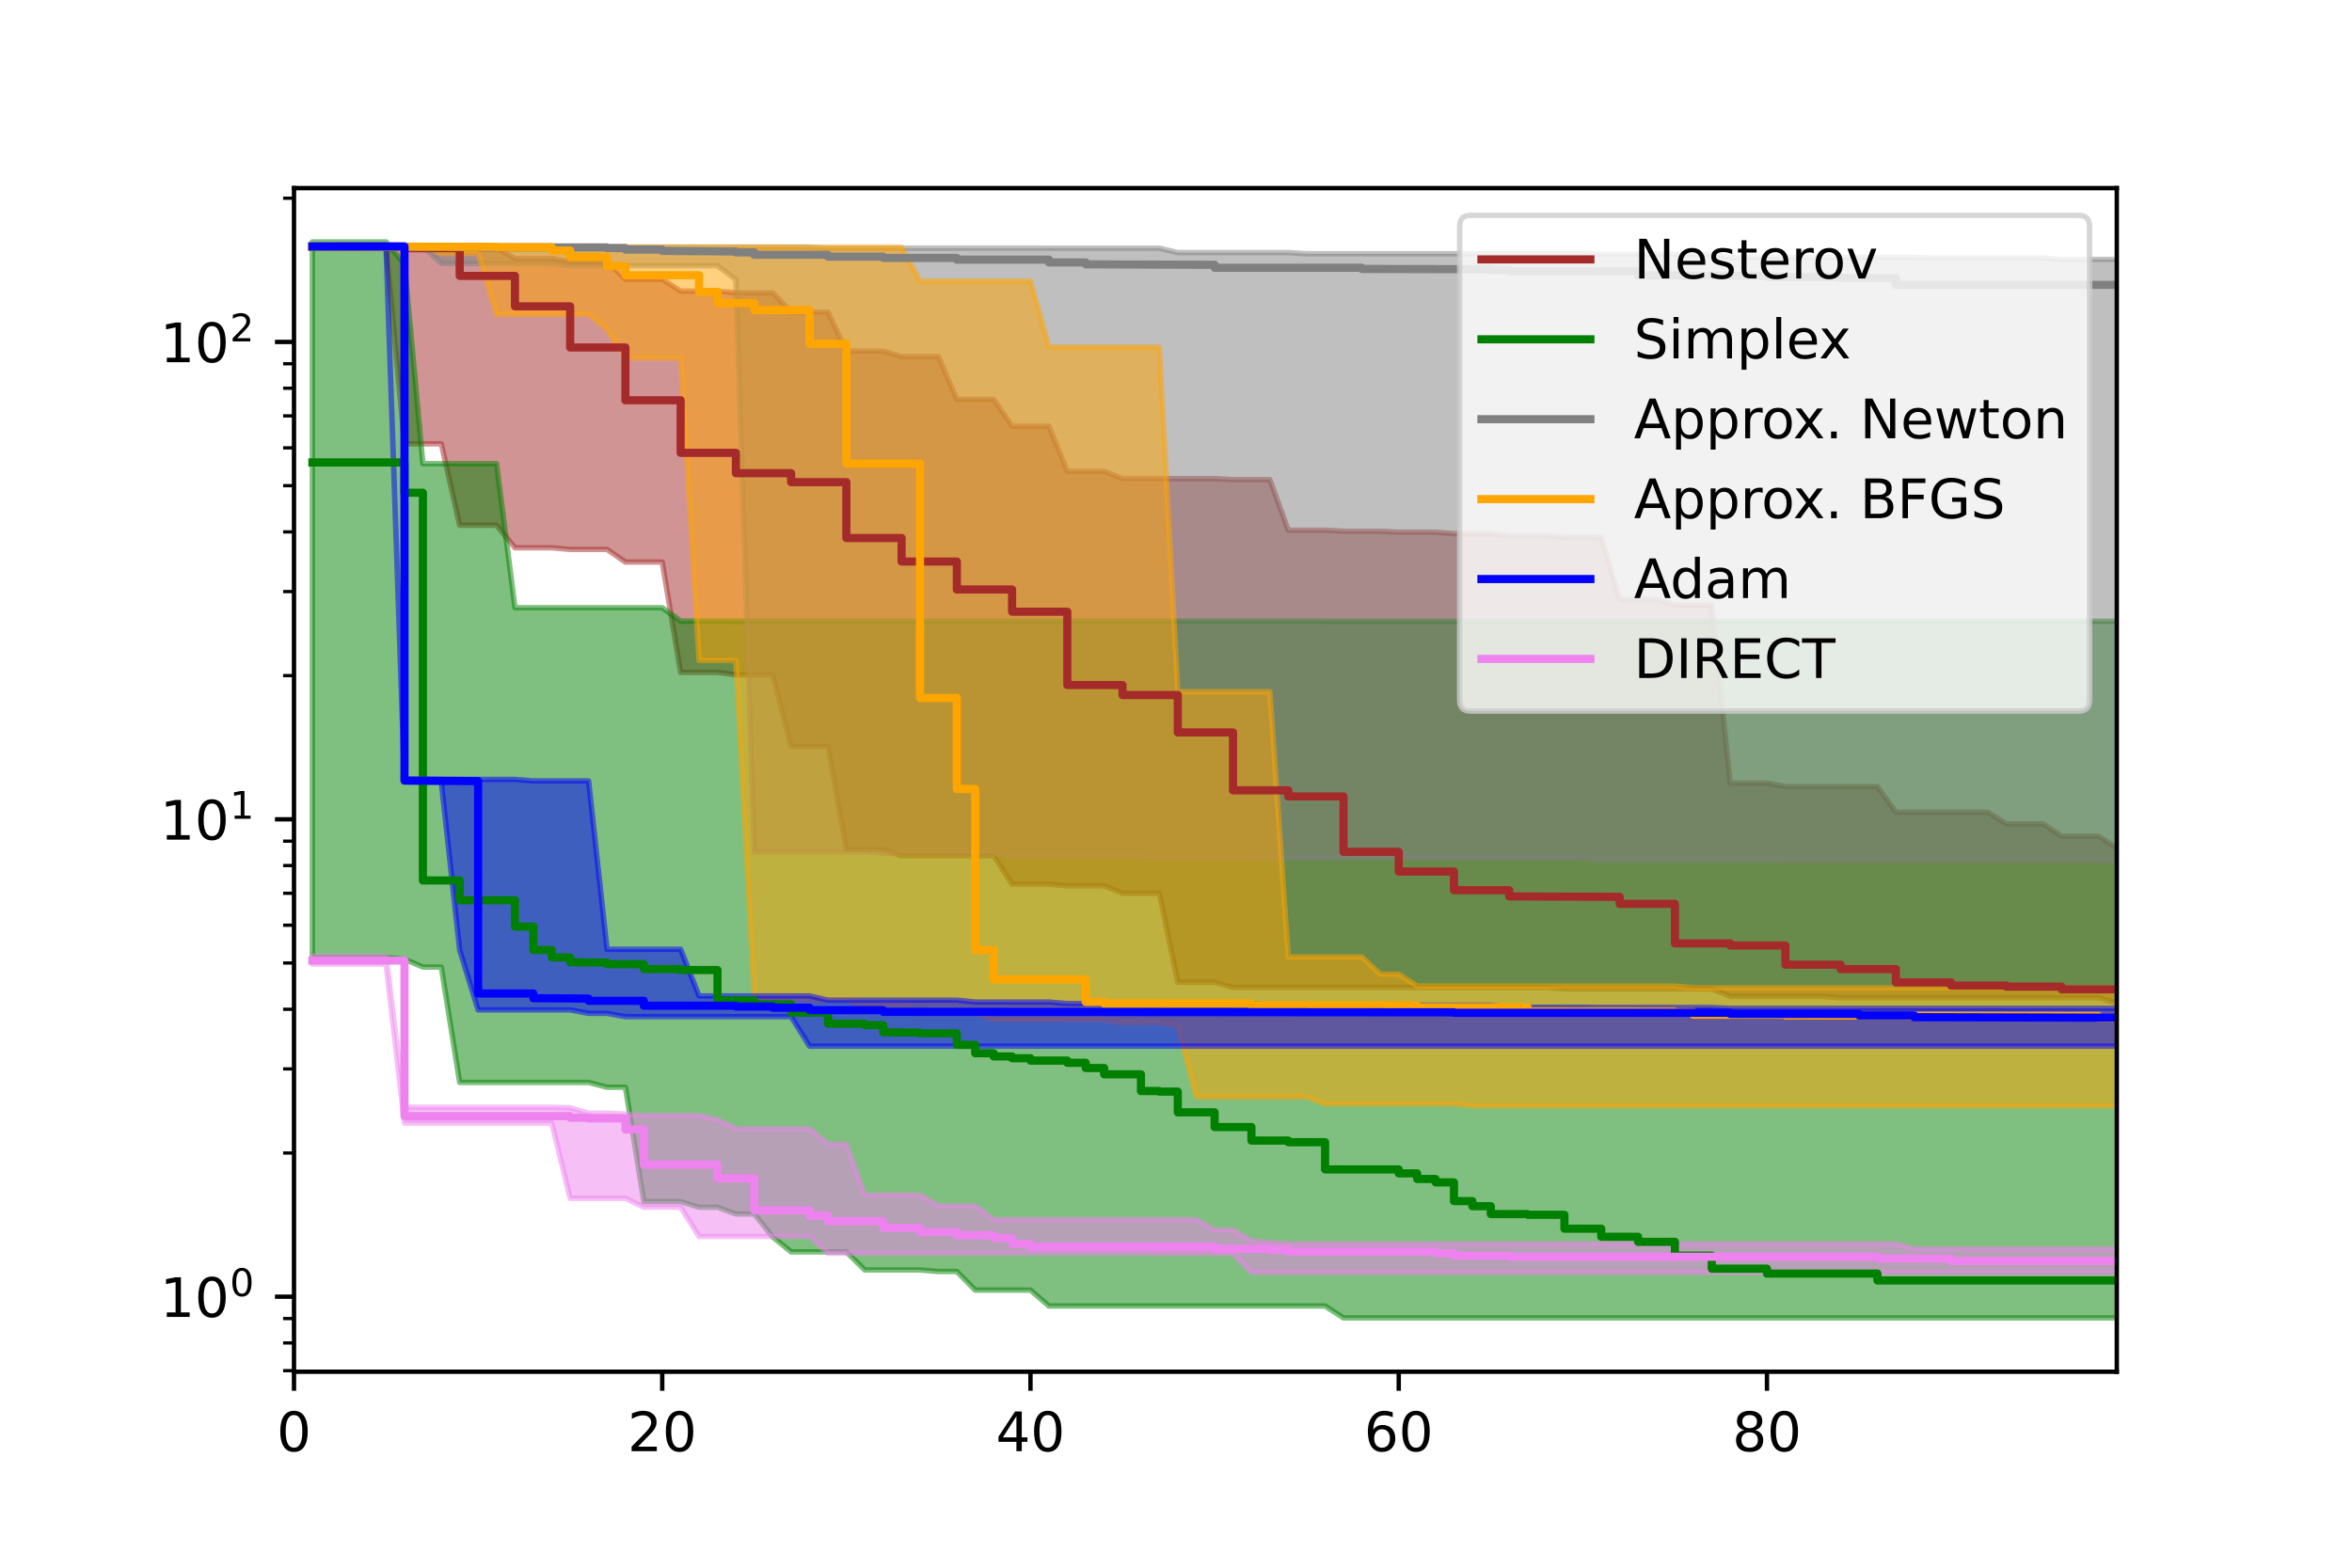<?xml version="1.0" encoding="utf-8" standalone="no"?>
<!DOCTYPE svg PUBLIC "-//W3C//DTD SVG 1.1//EN"
  "http://www.w3.org/Graphics/SVG/1.1/DTD/svg11.dtd">
<!-- Created with matplotlib (https://matplotlib.org/) -->
<svg height="288pt" version="1.1" viewBox="0 0 432 288" width="432pt" xmlns="http://www.w3.org/2000/svg" xmlns:xlink="http://www.w3.org/1999/xlink">
 <defs>
  <style type="text/css">*{stroke-linecap:butt;stroke-linejoin:round;}</style>
 </defs>
 <g id="figure_1">
  <g id="patch_1">
   <path d="M 0 288 
L 432 288 
L 432 0 
L 0 0 
z
" style="fill:#ffffff;"/>
  </g>
  <g id="axes_1">
   <g id="patch_2">
    <path d="M 54 252 
L 388.8 252 
L 388.8 34.56 
L 54 34.56 
z
" style="fill:#ffffff;"/>
   </g>
   <g id="PolyCollection_1">
    <defs>
     <path d="M 57.382 -242.728 
L 57.382 -242.476 
L 60.764 -242.476 
L 64.145 -242.476 
L 67.527 -242.476 
L 70.909 -242.476 
L 74.291 -206.47 
L 77.673 -206.47 
L 81.055 -206.47 
L 84.436 -191.519 
L 87.818 -191.519 
L 91.2 -191.519 
L 94.582 -187.364 
L 97.964 -187.364 
L 101.345 -187.364 
L 104.727 -187.067 
L 108.109 -187.067 
L 111.491 -187.067 
L 114.873 -184.736 
L 118.255 -184.736 
L 121.636 -184.736 
L 125.018 -164.471 
L 128.4 -164.471 
L 131.782 -164.471 
L 135.164 -164.028 
L 138.545 -164.028 
L 141.927 -164.028 
L 145.309 -150.846 
L 148.691 -150.846 
L 152.073 -150.846 
L 155.455 -131.946 
L 158.836 -131.946 
L 162.218 -131.946 
L 165.6 -130.781 
L 168.982 -130.781 
L 172.364 -130.781 
L 175.745 -130.781 
L 179.127 -130.781 
L 182.509 -130.781 
L 185.891 -125.562 
L 189.273 -125.562 
L 192.655 -125.562 
L 196.036 -125.259 
L 199.418 -125.259 
L 202.8 -125.259 
L 206.182 -123.893 
L 209.564 -123.893 
L 212.945 -123.893 
L 216.327 -107.543 
L 219.709 -107.543 
L 223.091 -107.543 
L 226.473 -106.592 
L 229.855 -106.592 
L 233.236 -106.592 
L 236.618 -106.592 
L 240 -106.592 
L 243.382 -106.592 
L 246.764 -106.592 
L 250.145 -106.592 
L 253.527 -106.592 
L 256.909 -106.592 
L 260.291 -106.592 
L 263.673 -106.592 
L 267.055 -106.592 
L 270.436 -106.592 
L 273.818 -106.592 
L 277.2 -106.592 
L 280.582 -106.592 
L 283.964 -106.592 
L 287.345 -106.329 
L 290.727 -106.329 
L 294.109 -106.329 
L 297.491 -106.329 
L 300.873 -106.329 
L 304.255 -106.329 
L 307.636 -106.329 
L 311.018 -106.329 
L 314.4 -106.329 
L 317.782 -104.963 
L 321.164 -104.963 
L 324.545 -104.963 
L 327.927 -104.963 
L 331.309 -104.963 
L 334.691 -104.963 
L 338.073 -104.707 
L 341.455 -104.707 
L 344.836 -104.707 
L 348.218 -104.707 
L 351.6 -104.707 
L 354.982 -104.707 
L 358.364 -104.707 
L 361.745 -104.707 
L 365.127 -104.707 
L 368.509 -104.707 
L 371.891 -104.707 
L 375.273 -104.707 
L 378.655 -104.707 
L 382.036 -104.707 
L 385.418 -104.707 
L 388.8 -103.678 
L 392.182 -103.678 
L 392.182 -132.183 
L 392.182 -132.183 
L 388.8 -132.183 
L 385.418 -134.389 
L 382.036 -134.389 
L 378.655 -134.389 
L 375.273 -136.641 
L 371.891 -136.641 
L 368.509 -136.641 
L 365.127 -138.79 
L 361.745 -138.79 
L 358.364 -138.79 
L 354.982 -138.79 
L 351.6 -138.79 
L 348.218 -138.79 
L 344.836 -143.491 
L 341.455 -143.491 
L 338.073 -143.491 
L 334.691 -143.494 
L 331.309 -143.494 
L 327.927 -143.494 
L 324.545 -144.119 
L 321.164 -144.119 
L 317.782 -144.119 
L 314.4 -176.877 
L 311.018 -176.877 
L 307.636 -176.877 
L 304.255 -177.873 
L 300.873 -177.873 
L 297.491 -177.873 
L 294.109 -189.281 
L 290.727 -189.281 
L 287.345 -189.281 
L 283.964 -189.602 
L 280.582 -189.602 
L 277.2 -189.602 
L 273.818 -189.97 
L 270.436 -189.97 
L 267.055 -189.97 
L 263.673 -190.238 
L 260.291 -190.238 
L 256.909 -190.238 
L 253.527 -190.402 
L 250.145 -190.402 
L 246.764 -190.402 
L 243.382 -190.593 
L 240 -190.593 
L 236.618 -190.593 
L 233.236 -199.885 
L 229.855 -199.885 
L 226.473 -199.885 
L 223.091 -200.06 
L 219.709 -200.06 
L 216.327 -200.06 
L 212.945 -200.093 
L 209.564 -200.093 
L 206.182 -200.093 
L 202.8 -201.426 
L 199.418 -201.426 
L 196.036 -201.426 
L 192.655 -209.706 
L 189.273 -209.706 
L 185.891 -209.706 
L 182.509 -214.647 
L 179.127 -214.647 
L 175.745 -214.647 
L 172.364 -222.501 
L 168.982 -222.501 
L 165.6 -222.501 
L 162.218 -223.5 
L 158.836 -223.5 
L 155.455 -223.5 
L 152.073 -230.669 
L 148.691 -230.669 
L 145.309 -230.669 
L 141.927 -234.21 
L 138.545 -234.21 
L 135.164 -234.21 
L 131.782 -234.518 
L 128.4 -234.518 
L 125.018 -234.518 
L 121.636 -236.689 
L 118.255 -236.689 
L 114.873 -236.689 
L 111.491 -239.915 
L 108.109 -239.915 
L 104.727 -239.915 
L 101.345 -240.523 
L 97.964 -240.523 
L 94.582 -240.523 
L 91.2 -242.436 
L 87.818 -242.436 
L 84.436 -242.436 
L 81.055 -242.665 
L 77.673 -242.665 
L 74.291 -242.665 
L 70.909 -242.728 
L 67.527 -242.728 
L 64.145 -242.728 
L 60.764 -242.728 
L 57.382 -242.728 
z
" id="mfa0878fc04" style="stroke:#a52a2a;stroke-opacity:0.5;"/>
    </defs>
    <g clip-path="url(#p070fb3f9b7)">
     <use style="fill:#a52a2a;fill-opacity:0.5;stroke:#a52a2a;stroke-opacity:0.5;" x="0" xlink:href="#mfa0878fc04" y="288"/>
    </g>
   </g>
   <g id="PolyCollection_2">
    <defs>
     <path d="M 57.382 -243.556 
L 57.382 -112.097 
L 60.764 -112.097 
L 64.145 -112.097 
L 67.527 -112.097 
L 70.909 -112.097 
L 74.291 -111.779 
L 77.673 -110.341 
L 81.055 -110.341 
L 84.436 -89.144 
L 87.818 -89.144 
L 91.2 -89.144 
L 94.582 -89.144 
L 97.964 -89.144 
L 101.345 -89.144 
L 104.727 -89.144 
L 108.109 -89.144 
L 111.491 -88.264 
L 114.873 -88.264 
L 118.255 -67.273 
L 121.636 -67.273 
L 125.018 -67.273 
L 128.4 -66.213 
L 131.782 -66.213 
L 135.164 -64.992 
L 138.545 -64.992 
L 141.927 -60.766 
L 145.309 -58.019 
L 148.691 -58.019 
L 152.073 -58.019 
L 155.455 -58.019 
L 158.836 -54.698 
L 162.218 -54.698 
L 165.6 -54.698 
L 168.982 -54.698 
L 172.364 -54.41 
L 175.745 -54.41 
L 179.127 -50.992 
L 182.509 -50.992 
L 185.891 -50.992 
L 189.273 -50.992 
L 192.655 -48.076 
L 196.036 -48.076 
L 199.418 -48.076 
L 202.8 -48.076 
L 206.182 -48.076 
L 209.564 -48.076 
L 212.945 -48.076 
L 216.327 -48.076 
L 219.709 -48.076 
L 223.091 -48.076 
L 226.473 -48.076 
L 229.855 -48.076 
L 233.236 -48.076 
L 236.618 -48.076 
L 240 -48.076 
L 243.382 -48.076 
L 246.764 -45.884 
L 250.145 -45.884 
L 253.527 -45.884 
L 256.909 -45.884 
L 260.291 -45.884 
L 263.673 -45.884 
L 267.055 -45.884 
L 270.436 -45.884 
L 273.818 -45.884 
L 277.2 -45.884 
L 280.582 -45.884 
L 283.964 -45.884 
L 287.345 -45.884 
L 290.727 -45.884 
L 294.109 -45.884 
L 297.491 -45.884 
L 300.873 -45.884 
L 304.255 -45.884 
L 307.636 -45.884 
L 311.018 -45.884 
L 314.4 -45.884 
L 317.782 -45.884 
L 321.164 -45.884 
L 324.545 -45.884 
L 327.927 -45.884 
L 331.309 -45.884 
L 334.691 -45.884 
L 338.073 -45.884 
L 341.455 -45.884 
L 344.836 -45.884 
L 348.218 -45.884 
L 351.6 -45.884 
L 354.982 -45.884 
L 358.364 -45.884 
L 361.745 -45.884 
L 365.127 -45.884 
L 368.509 -45.884 
L 371.891 -45.884 
L 375.273 -45.884 
L 378.655 -45.884 
L 382.036 -45.884 
L 385.418 -45.884 
L 388.8 -45.884 
L 392.182 -45.884 
L 392.182 -173.87 
L 392.182 -173.87 
L 388.8 -173.87 
L 385.418 -173.87 
L 382.036 -173.87 
L 378.655 -173.87 
L 375.273 -173.87 
L 371.891 -173.87 
L 368.509 -173.87 
L 365.127 -173.87 
L 361.745 -173.87 
L 358.364 -173.87 
L 354.982 -173.87 
L 351.6 -173.87 
L 348.218 -173.87 
L 344.836 -173.87 
L 341.455 -173.87 
L 338.073 -173.87 
L 334.691 -173.87 
L 331.309 -173.87 
L 327.927 -173.87 
L 324.545 -173.87 
L 321.164 -173.87 
L 317.782 -173.87 
L 314.4 -173.87 
L 311.018 -173.87 
L 307.636 -173.87 
L 304.255 -173.87 
L 300.873 -173.87 
L 297.491 -173.87 
L 294.109 -173.87 
L 290.727 -173.87 
L 287.345 -173.87 
L 283.964 -173.87 
L 280.582 -173.87 
L 277.2 -173.87 
L 273.818 -173.87 
L 270.436 -173.87 
L 267.055 -173.87 
L 263.673 -173.87 
L 260.291 -173.87 
L 256.909 -173.87 
L 253.527 -173.87 
L 250.145 -173.87 
L 246.764 -173.87 
L 243.382 -173.87 
L 240 -173.874 
L 236.618 -173.874 
L 233.236 -173.874 
L 229.855 -173.874 
L 226.473 -173.874 
L 223.091 -173.874 
L 219.709 -173.874 
L 216.327 -173.874 
L 212.945 -173.874 
L 209.564 -173.874 
L 206.182 -173.874 
L 202.8 -173.874 
L 199.418 -173.874 
L 196.036 -173.874 
L 192.655 -173.874 
L 189.273 -173.874 
L 185.891 -173.874 
L 182.509 -173.874 
L 179.127 -173.874 
L 175.745 -173.874 
L 172.364 -173.874 
L 168.982 -173.874 
L 165.6 -173.874 
L 162.218 -173.874 
L 158.836 -173.874 
L 155.455 -173.874 
L 152.073 -173.874 
L 148.691 -173.874 
L 145.309 -173.874 
L 141.927 -173.874 
L 138.545 -173.874 
L 135.164 -173.874 
L 131.782 -173.9 
L 128.4 -173.9 
L 125.018 -173.9 
L 121.636 -176.359 
L 118.255 -176.359 
L 114.873 -176.359 
L 111.491 -176.359 
L 108.109 -176.359 
L 104.727 -176.359 
L 101.345 -176.359 
L 97.964 -176.359 
L 94.582 -176.359 
L 91.2 -202.82 
L 87.818 -202.82 
L 84.436 -202.82 
L 81.055 -202.82 
L 77.673 -202.827 
L 74.291 -239.507 
L 70.909 -243.556 
L 67.527 -243.556 
L 64.145 -243.556 
L 60.764 -243.556 
L 57.382 -243.556 
z
" id="m0ac043f8ea" style="stroke:#008000;stroke-opacity:0.5;"/>
    </defs>
    <g clip-path="url(#p070fb3f9b7)">
     <use style="fill:#008000;fill-opacity:0.5;stroke:#008000;stroke-opacity:0.5;" x="0" xlink:href="#m0ac043f8ea" y="288"/>
    </g>
   </g>
   <g id="PolyCollection_3">
    <defs>
     <path d="M 57.382 -242.747 
L 57.382 -242.707 
L 60.764 -242.707 
L 64.145 -242.707 
L 67.527 -242.707 
L 70.909 -242.707 
L 74.291 -242.707 
L 77.673 -242.707 
L 81.055 -239.604 
L 84.436 -239.604 
L 87.818 -239.604 
L 91.2 -239.604 
L 94.582 -239.604 
L 97.964 -239.604 
L 101.345 -239.604 
L 104.727 -239.186 
L 108.109 -239.186 
L 111.491 -239.186 
L 114.873 -239.186 
L 118.255 -239.186 
L 121.636 -239.186 
L 125.018 -239.186 
L 128.4 -239.186 
L 131.782 -239.186 
L 135.164 -236.621 
L 138.545 -131.484 
L 141.927 -131.484 
L 145.309 -131.484 
L 148.691 -131.484 
L 152.073 -131.484 
L 155.455 -131.484 
L 158.836 -131.484 
L 162.218 -131.213 
L 165.6 -131.213 
L 168.982 -131.213 
L 172.364 -131.213 
L 175.745 -131.213 
L 179.127 -131.213 
L 182.509 -131.213 
L 185.891 -130.711 
L 189.273 -130.711 
L 192.655 -130.711 
L 196.036 -130.711 
L 199.418 -130.711 
L 202.8 -130.711 
L 206.182 -130.711 
L 209.564 -130.711 
L 212.945 -130.376 
L 216.327 -130.376 
L 219.709 -130.376 
L 223.091 -130.376 
L 226.473 -130.376 
L 229.855 -130.376 
L 233.236 -130.376 
L 236.618 -130.376 
L 240 -130.376 
L 243.382 -130.376 
L 246.764 -130.376 
L 250.145 -130.376 
L 253.527 -130.376 
L 256.909 -130.376 
L 260.291 -130.376 
L 263.673 -130.376 
L 267.055 -130.376 
L 270.436 -130.376 
L 273.818 -130.376 
L 277.2 -130.376 
L 280.582 -130.376 
L 283.964 -130.376 
L 287.345 -130.376 
L 290.727 -130.376 
L 294.109 -130.036 
L 297.491 -130.036 
L 300.873 -130.036 
L 304.255 -130.036 
L 307.636 -130.036 
L 311.018 -130.036 
L 314.4 -130.036 
L 317.782 -130.036 
L 321.164 -130.036 
L 324.545 -130.036 
L 327.927 -129.961 
L 331.309 -129.961 
L 334.691 -129.961 
L 338.073 -129.961 
L 341.455 -129.961 
L 344.836 -129.961 
L 348.218 -129.961 
L 351.6 -129.961 
L 354.982 -129.961 
L 358.364 -129.961 
L 361.745 -129.961 
L 365.127 -129.961 
L 368.509 -129.961 
L 371.891 -129.961 
L 375.273 -129.961 
L 378.655 -129.961 
L 382.036 -129.961 
L 385.418 -129.961 
L 388.8 -129.838 
L 392.182 -129.838 
L 392.182 -240.331 
L 392.182 -240.331 
L 388.8 -240.331 
L 385.418 -240.331 
L 382.036 -240.331 
L 378.655 -240.331 
L 375.273 -240.588 
L 371.891 -240.588 
L 368.509 -240.588 
L 365.127 -240.588 
L 361.745 -240.588 
L 358.364 -240.588 
L 354.982 -240.588 
L 351.6 -240.714 
L 348.218 -240.714 
L 344.836 -240.714 
L 341.455 -240.714 
L 338.073 -240.714 
L 334.691 -240.714 
L 331.309 -240.714 
L 327.927 -240.714 
L 324.545 -240.714 
L 321.164 -240.714 
L 317.782 -240.714 
L 314.4 -241.264 
L 311.018 -241.264 
L 307.636 -241.264 
L 304.255 -241.264 
L 300.873 -241.264 
L 297.491 -241.264 
L 294.109 -241.264 
L 290.727 -241.382 
L 287.345 -241.382 
L 283.964 -241.382 
L 280.582 -241.382 
L 277.2 -241.382 
L 273.818 -241.382 
L 270.436 -241.382 
L 267.055 -241.382 
L 263.673 -241.382 
L 260.291 -241.382 
L 256.909 -241.382 
L 253.527 -241.382 
L 250.145 -241.382 
L 246.764 -241.382 
L 243.382 -241.382 
L 240 -241.382 
L 236.618 -241.596 
L 233.236 -241.596 
L 229.855 -241.596 
L 226.473 -241.596 
L 223.091 -241.596 
L 219.709 -241.596 
L 216.327 -241.596 
L 212.945 -242.404 
L 209.564 -242.404 
L 206.182 -242.404 
L 202.8 -242.404 
L 199.418 -242.404 
L 196.036 -242.404 
L 192.655 -242.404 
L 189.273 -242.406 
L 185.891 -242.406 
L 182.509 -242.406 
L 179.127 -242.406 
L 175.745 -242.406 
L 172.364 -242.406 
L 168.982 -242.406 
L 165.6 -242.406 
L 162.218 -242.406 
L 158.836 -242.406 
L 155.455 -242.406 
L 152.073 -242.406 
L 148.691 -242.607 
L 145.309 -242.607 
L 141.927 -242.607 
L 138.545 -242.607 
L 135.164 -242.607 
L 131.782 -242.607 
L 128.4 -242.607 
L 125.018 -242.607 
L 121.636 -242.607 
L 118.255 -242.607 
L 114.873 -242.607 
L 111.491 -242.608 
L 108.109 -242.608 
L 104.727 -242.608 
L 101.345 -242.608 
L 97.964 -242.608 
L 94.582 -242.733 
L 91.2 -242.733 
L 87.818 -242.738 
L 84.436 -242.747 
L 81.055 -242.747 
L 77.673 -242.747 
L 74.291 -242.747 
L 70.909 -242.747 
L 67.527 -242.747 
L 64.145 -242.747 
L 60.764 -242.747 
L 57.382 -242.747 
z
" id="mb0ed3b3743" style="stroke:#808080;stroke-opacity:0.5;"/>
    </defs>
    <g clip-path="url(#p070fb3f9b7)">
     <use style="fill:#808080;fill-opacity:0.5;stroke:#808080;stroke-opacity:0.5;" x="0" xlink:href="#mb0ed3b3743" y="288"/>
    </g>
   </g>
   <g id="PolyCollection_4">
    <defs>
     <path d="M 57.382 -242.744 
L 57.382 -242.708 
L 60.764 -242.708 
L 64.145 -242.708 
L 67.527 -242.708 
L 70.909 -242.708 
L 74.291 -242.708 
L 77.673 -242.708 
L 81.055 -241.46 
L 84.436 -241.46 
L 87.818 -241.46 
L 91.2 -230.229 
L 94.582 -230.229 
L 97.964 -230.229 
L 101.345 -230.229 
L 104.727 -230.229 
L 108.109 -230.229 
L 111.491 -227.503 
L 114.873 -222.228 
L 118.255 -222.228 
L 121.636 -222.228 
L 125.018 -222.228 
L 128.4 -166.661 
L 131.782 -166.661 
L 135.164 -166.661 
L 138.545 -104.255 
L 141.927 -104.255 
L 145.309 -104.255 
L 148.691 -104.255 
L 152.073 -104.255 
L 155.455 -104.255 
L 158.836 -103.229 
L 162.218 -103.229 
L 165.6 -103.229 
L 168.982 -101.762 
L 172.364 -101.762 
L 175.745 -101.762 
L 179.127 -101.762 
L 182.509 -100.664 
L 185.891 -100.664 
L 189.273 -100.664 
L 192.655 -100.664 
L 196.036 -100.664 
L 199.418 -100.664 
L 202.8 -100.664 
L 206.182 -100.086 
L 209.564 -100.086 
L 212.945 -100.086 
L 216.327 -99.58 
L 219.709 -86.448 
L 223.091 -86.448 
L 226.473 -86.448 
L 229.855 -86.448 
L 233.236 -86.448 
L 236.618 -86.448 
L 240 -86.448 
L 243.382 -85.146 
L 246.764 -85.146 
L 250.145 -85.146 
L 253.527 -85.146 
L 256.909 -85.146 
L 260.291 -85.146 
L 263.673 -85.146 
L 267.055 -85.146 
L 270.436 -84.8 
L 273.818 -84.8 
L 277.2 -84.8 
L 280.582 -84.8 
L 283.964 -84.8 
L 287.345 -84.8 
L 290.727 -84.8 
L 294.109 -84.8 
L 297.491 -84.8 
L 300.873 -84.8 
L 304.255 -84.8 
L 307.636 -84.8 
L 311.018 -84.8 
L 314.4 -84.8 
L 317.782 -84.8 
L 321.164 -84.8 
L 324.545 -84.8 
L 327.927 -84.8 
L 331.309 -84.8 
L 334.691 -84.8 
L 338.073 -84.8 
L 341.455 -84.8 
L 344.836 -84.8 
L 348.218 -84.8 
L 351.6 -84.8 
L 354.982 -84.8 
L 358.364 -84.8 
L 361.745 -84.8 
L 365.127 -84.8 
L 368.509 -84.8 
L 371.891 -84.8 
L 375.273 -84.8 
L 378.655 -84.8 
L 382.036 -84.8 
L 385.418 -84.8 
L 388.8 -84.8 
L 392.182 -84.8 
L 392.182 -106.527 
L 392.182 -106.527 
L 388.8 -106.527 
L 385.418 -106.527 
L 382.036 -106.527 
L 378.655 -106.527 
L 375.273 -106.527 
L 371.891 -106.527 
L 368.509 -106.527 
L 365.127 -106.527 
L 361.745 -106.527 
L 358.364 -106.527 
L 354.982 -106.527 
L 351.6 -106.527 
L 348.218 -106.527 
L 344.836 -106.527 
L 341.455 -106.527 
L 338.073 -106.527 
L 334.691 -106.527 
L 331.309 -106.527 
L 327.927 -106.527 
L 324.545 -106.527 
L 321.164 -106.527 
L 317.782 -106.527 
L 314.4 -106.527 
L 311.018 -106.527 
L 307.636 -106.843 
L 304.255 -106.843 
L 300.873 -106.843 
L 297.491 -106.843 
L 294.109 -106.843 
L 290.727 -106.843 
L 287.345 -106.843 
L 283.964 -106.843 
L 280.582 -106.843 
L 277.2 -106.843 
L 273.818 -106.843 
L 270.436 -106.843 
L 267.055 -106.843 
L 263.673 -106.843 
L 260.291 -106.843 
L 256.909 -109.031 
L 253.527 -109.031 
L 250.145 -112.206 
L 246.764 -112.206 
L 243.382 -112.206 
L 240 -112.206 
L 236.618 -112.206 
L 233.236 -160.926 
L 229.855 -160.926 
L 226.473 -160.926 
L 223.091 -160.926 
L 219.709 -160.926 
L 216.327 -160.926 
L 212.945 -224.232 
L 209.564 -224.232 
L 206.182 -224.232 
L 202.8 -224.232 
L 199.418 -224.232 
L 196.036 -224.232 
L 192.655 -224.232 
L 189.273 -236.358 
L 185.891 -236.358 
L 182.509 -236.358 
L 179.127 -236.358 
L 175.745 -236.358 
L 172.364 -236.358 
L 168.982 -236.358 
L 165.6 -242.591 
L 162.218 -242.591 
L 158.836 -242.591 
L 155.455 -242.591 
L 152.073 -242.591 
L 148.691 -242.591 
L 145.309 -242.623 
L 141.927 -242.623 
L 138.545 -242.623 
L 135.164 -242.623 
L 131.782 -242.623 
L 128.4 -242.623 
L 125.018 -242.623 
L 121.636 -242.623 
L 118.255 -242.623 
L 114.873 -242.623 
L 111.491 -242.623 
L 108.109 -242.623 
L 104.727 -242.623 
L 101.345 -242.623 
L 97.964 -242.623 
L 94.582 -242.725 
L 91.2 -242.74 
L 87.818 -242.744 
L 84.436 -242.744 
L 81.055 -242.744 
L 77.673 -242.744 
L 74.291 -242.744 
L 70.909 -242.744 
L 67.527 -242.744 
L 64.145 -242.744 
L 60.764 -242.744 
L 57.382 -242.744 
z
" id="m0ff3a9d817" style="stroke:#ffa500;stroke-opacity:0.5;"/>
    </defs>
    <g clip-path="url(#p070fb3f9b7)">
     <use style="fill:#ffa500;fill-opacity:0.5;stroke:#ffa500;stroke-opacity:0.5;" x="0" xlink:href="#m0ff3a9d817" y="288"/>
    </g>
   </g>
   <g id="PolyCollection_5">
    <defs>
     <path d="M 57.382 -242.738 
L 57.382 -242.698 
L 60.764 -242.698 
L 64.145 -242.698 
L 67.527 -242.698 
L 70.909 -242.698 
L 74.291 -144.367 
L 77.673 -144.367 
L 81.055 -144.367 
L 84.436 -113.457 
L 87.818 -102.47 
L 91.2 -102.47 
L 94.582 -102.47 
L 97.964 -102.47 
L 101.345 -102.47 
L 104.727 -102.47 
L 108.109 -101.837 
L 111.491 -101.837 
L 114.873 -101.231 
L 118.255 -101.231 
L 121.636 -101.231 
L 125.018 -101.231 
L 128.4 -101.231 
L 131.782 -101.231 
L 135.164 -101.231 
L 138.545 -101.231 
L 141.927 -101.231 
L 145.309 -101.231 
L 148.691 -95.814 
L 152.073 -95.814 
L 155.455 -95.814 
L 158.836 -95.814 
L 162.218 -95.814 
L 165.6 -95.814 
L 168.982 -95.814 
L 172.364 -95.814 
L 175.745 -95.814 
L 179.127 -95.814 
L 182.509 -95.814 
L 185.891 -95.814 
L 189.273 -95.814 
L 192.655 -95.814 
L 196.036 -95.814 
L 199.418 -95.814 
L 202.8 -95.814 
L 206.182 -95.814 
L 209.564 -95.814 
L 212.945 -95.814 
L 216.327 -95.814 
L 219.709 -95.814 
L 223.091 -95.814 
L 226.473 -95.814 
L 229.855 -95.814 
L 233.236 -95.814 
L 236.618 -95.814 
L 240 -95.814 
L 243.382 -95.814 
L 246.764 -95.814 
L 250.145 -95.814 
L 253.527 -95.814 
L 256.909 -95.814 
L 260.291 -95.814 
L 263.673 -95.814 
L 267.055 -95.814 
L 270.436 -95.814 
L 273.818 -95.814 
L 277.2 -95.814 
L 280.582 -95.814 
L 283.964 -95.814 
L 287.345 -95.814 
L 290.727 -95.814 
L 294.109 -95.814 
L 297.491 -95.814 
L 300.873 -95.814 
L 304.255 -95.814 
L 307.636 -95.814 
L 311.018 -95.814 
L 314.4 -95.814 
L 317.782 -95.814 
L 321.164 -95.814 
L 324.545 -95.814 
L 327.927 -95.814 
L 331.309 -95.814 
L 334.691 -95.814 
L 338.073 -95.814 
L 341.455 -95.814 
L 344.836 -95.814 
L 348.218 -95.814 
L 351.6 -95.814 
L 354.982 -95.814 
L 358.364 -95.814 
L 361.745 -95.814 
L 365.127 -95.814 
L 368.509 -95.814 
L 371.891 -95.814 
L 375.273 -95.814 
L 378.655 -95.814 
L 382.036 -95.814 
L 385.418 -95.814 
L 388.8 -95.814 
L 392.182 -95.814 
L 392.182 -102.758 
L 392.182 -102.758 
L 388.8 -102.758 
L 385.418 -102.758 
L 382.036 -102.758 
L 378.655 -102.758 
L 375.273 -102.758 
L 371.891 -102.758 
L 368.509 -102.758 
L 365.127 -102.758 
L 361.745 -102.758 
L 358.364 -102.758 
L 354.982 -102.758 
L 351.6 -102.758 
L 348.218 -102.758 
L 344.836 -102.758 
L 341.455 -102.758 
L 338.073 -102.758 
L 334.691 -102.758 
L 331.309 -102.758 
L 327.927 -102.758 
L 324.545 -102.758 
L 321.164 -102.758 
L 317.782 -102.758 
L 314.4 -102.912 
L 311.018 -102.912 
L 307.636 -102.912 
L 304.255 -102.912 
L 300.873 -102.912 
L 297.491 -102.912 
L 294.109 -102.912 
L 290.727 -102.964 
L 287.345 -102.964 
L 283.964 -102.964 
L 280.582 -102.964 
L 277.2 -102.964 
L 273.818 -103.316 
L 270.436 -103.316 
L 267.055 -103.316 
L 263.673 -103.316 
L 260.291 -103.316 
L 256.909 -103.316 
L 253.527 -103.316 
L 250.145 -103.316 
L 246.764 -103.316 
L 243.382 -103.316 
L 240 -103.316 
L 236.618 -103.316 
L 233.236 -103.316 
L 229.855 -103.637 
L 226.473 -103.637 
L 223.091 -103.637 
L 219.709 -103.637 
L 216.327 -103.637 
L 212.945 -103.637 
L 209.564 -103.637 
L 206.182 -103.637 
L 202.8 -103.637 
L 199.418 -103.637 
L 196.036 -103.637 
L 192.655 -103.916 
L 189.273 -103.916 
L 185.891 -103.916 
L 182.509 -103.916 
L 179.127 -103.916 
L 175.745 -104.262 
L 172.364 -104.262 
L 168.982 -104.262 
L 165.6 -104.262 
L 162.218 -104.262 
L 158.836 -104.262 
L 155.455 -104.262 
L 152.073 -104.262 
L 148.691 -105.033 
L 145.309 -105.033 
L 141.927 -105.033 
L 138.545 -105.033 
L 135.164 -105.033 
L 131.782 -105.033 
L 128.4 -105.033 
L 125.018 -113.604 
L 121.636 -113.604 
L 118.255 -113.604 
L 114.873 -113.604 
L 111.491 -113.604 
L 108.109 -144.538 
L 104.727 -144.538 
L 101.345 -144.538 
L 97.964 -144.538 
L 94.582 -144.814 
L 91.2 -144.814 
L 87.818 -144.814 
L 84.436 -144.814 
L 81.055 -144.82 
L 77.673 -144.82 
L 74.291 -144.82 
L 70.909 -242.738 
L 67.527 -242.738 
L 64.145 -242.738 
L 60.764 -242.738 
L 57.382 -242.738 
z
" id="m644ecebdc9" style="stroke:#0000ff;stroke-opacity:0.5;"/>
    </defs>
    <g clip-path="url(#p070fb3f9b7)">
     <use style="fill:#0000ff;fill-opacity:0.5;stroke:#0000ff;stroke-opacity:0.5;" x="0" xlink:href="#m644ecebdc9" y="288"/>
    </g>
   </g>
   <g id="PolyCollection_6">
    <defs>
     <path d="M 57.382 -112.34 
L 57.382 -110.887 
L 60.764 -110.887 
L 64.145 -110.887 
L 67.527 -110.887 
L 70.909 -110.887 
L 74.291 -81.686 
L 77.673 -81.686 
L 81.055 -81.686 
L 84.436 -81.686 
L 87.818 -81.686 
L 91.2 -81.686 
L 94.582 -81.686 
L 97.964 -81.686 
L 101.345 -81.686 
L 104.727 -67.863 
L 108.109 -67.863 
L 111.491 -67.863 
L 114.873 -67.863 
L 118.255 -66.236 
L 121.636 -66.236 
L 125.018 -66.236 
L 128.4 -60.848 
L 131.782 -60.848 
L 135.164 -60.848 
L 138.545 -60.848 
L 141.927 -60.848 
L 145.309 -60.848 
L 148.691 -60.848 
L 152.073 -57.757 
L 155.455 -57.757 
L 158.836 -57.757 
L 162.218 -57.757 
L 165.6 -57.757 
L 168.982 -57.757 
L 172.364 -57.757 
L 175.745 -57.757 
L 179.127 -57.757 
L 182.509 -57.757 
L 185.891 -57.757 
L 189.273 -57.757 
L 192.655 -57.757 
L 196.036 -57.757 
L 199.418 -57.757 
L 202.8 -57.757 
L 206.182 -57.757 
L 209.564 -57.757 
L 212.945 -57.684 
L 216.327 -57.684 
L 219.709 -57.684 
L 223.091 -57.684 
L 226.473 -57.684 
L 229.855 -54.206 
L 233.236 -54.206 
L 236.618 -54.206 
L 240 -54.206 
L 243.382 -54.206 
L 246.764 -54.206 
L 250.145 -54.206 
L 253.527 -54.206 
L 256.909 -54.206 
L 260.291 -54.206 
L 263.673 -54.206 
L 267.055 -54.206 
L 270.436 -54.206 
L 273.818 -54.206 
L 277.2 -54.206 
L 280.582 -54.206 
L 283.964 -54.206 
L 287.345 -54.206 
L 290.727 -54.206 
L 294.109 -54.206 
L 297.491 -54.206 
L 300.873 -54.206 
L 304.255 -54.206 
L 307.636 -54.206 
L 311.018 -54.206 
L 314.4 -54.206 
L 317.782 -54.206 
L 321.164 -54.206 
L 324.545 -54.206 
L 327.927 -54.206 
L 331.309 -54.206 
L 334.691 -54.206 
L 338.073 -54.206 
L 341.455 -54.206 
L 344.836 -54.206 
L 348.218 -54.206 
L 351.6 -54.206 
L 354.982 -54.206 
L 358.364 -54.206 
L 361.745 -54.206 
L 365.127 -54.206 
L 368.509 -54.206 
L 371.891 -54.206 
L 375.273 -54.206 
L 378.655 -54.206 
L 382.036 -54.206 
L 385.418 -54.206 
L 388.8 -54.206 
L 392.182 -54.206 
L 392.182 -58.614 
L 392.182 -58.614 
L 388.8 -58.614 
L 385.418 -58.614 
L 382.036 -58.614 
L 378.655 -58.614 
L 375.273 -58.614 
L 371.891 -58.614 
L 368.509 -58.614 
L 365.127 -58.614 
L 361.745 -58.614 
L 358.364 -58.614 
L 354.982 -58.614 
L 351.6 -58.614 
L 348.218 -59.525 
L 344.836 -59.525 
L 341.455 -59.525 
L 338.073 -59.525 
L 334.691 -59.525 
L 331.309 -59.525 
L 327.927 -59.525 
L 324.545 -59.525 
L 321.164 -59.525 
L 317.782 -59.525 
L 314.4 -59.525 
L 311.018 -59.525 
L 307.636 -59.525 
L 304.255 -59.525 
L 300.873 -59.525 
L 297.491 -59.525 
L 294.109 -59.525 
L 290.727 -59.525 
L 287.345 -59.525 
L 283.964 -59.525 
L 280.582 -59.525 
L 277.2 -59.525 
L 273.818 -59.525 
L 270.436 -59.525 
L 267.055 -59.525 
L 263.673 -59.525 
L 260.291 -59.525 
L 256.909 -59.525 
L 253.527 -59.525 
L 250.145 -59.525 
L 246.764 -59.525 
L 243.382 -59.525 
L 240 -59.525 
L 236.618 -59.525 
L 233.236 -59.756 
L 229.855 -60.062 
L 226.473 -62.047 
L 223.091 -62.047 
L 219.709 -63.965 
L 216.327 -63.965 
L 212.945 -63.965 
L 209.564 -63.965 
L 206.182 -63.965 
L 202.8 -63.965 
L 199.418 -63.965 
L 196.036 -63.965 
L 192.655 -63.965 
L 189.273 -63.965 
L 185.891 -63.965 
L 182.509 -63.965 
L 179.127 -66.486 
L 175.745 -66.486 
L 172.364 -66.486 
L 168.982 -68.487 
L 165.6 -68.487 
L 162.218 -68.487 
L 158.836 -68.487 
L 155.455 -77.838 
L 152.073 -77.838 
L 148.691 -80.663 
L 145.309 -80.663 
L 141.927 -80.663 
L 138.545 -80.663 
L 135.164 -80.663 
L 131.782 -82.323 
L 128.4 -83.106 
L 125.018 -83.106 
L 121.636 -83.106 
L 118.255 -83.106 
L 114.873 -83.355 
L 111.491 -83.489 
L 108.109 -83.489 
L 104.727 -84.485 
L 101.345 -84.574 
L 97.964 -84.574 
L 94.582 -84.574 
L 91.2 -84.574 
L 87.818 -84.574 
L 84.436 -84.574 
L 81.055 -84.574 
L 77.673 -84.574 
L 74.291 -84.574 
L 70.909 -112.34 
L 67.527 -112.34 
L 64.145 -112.34 
L 60.764 -112.34 
L 57.382 -112.34 
z
" id="m68ef252e44" style="stroke:#ee82ee;stroke-opacity:0.5;"/>
    </defs>
    <g clip-path="url(#p070fb3f9b7)">
     <use style="fill:#ee82ee;fill-opacity:0.5;stroke:#ee82ee;stroke-opacity:0.5;" x="0" xlink:href="#m68ef252e44" y="288"/>
    </g>
   </g>
   <g id="matplotlib.axis_1">
    <g id="xtick_1">
     <g id="line2d_1">
      <defs>
       <path d="M 0 0 
L 0 3.5 
" id="ma5045057bf" style="stroke:#000000;stroke-width:0.8;"/>
      </defs>
      <g>
       <use style="stroke:#000000;stroke-width:0.8;" x="54" xlink:href="#ma5045057bf" y="252"/>
      </g>
     </g>
     <g id="text_1">
      <!-- 0 -->
      <g transform="translate(50.819 266.598)scale(0.1 -0.1)">
       <defs>
        <path d="M 31.781 66.406 
Q 24.172 66.406 20.328 58.906 
Q 16.5 51.422 16.5 36.375 
Q 16.5 21.391 20.328 13.891 
Q 24.172 6.391 31.781 6.391 
Q 39.453 6.391 43.281 13.891 
Q 47.125 21.391 47.125 36.375 
Q 47.125 51.422 43.281 58.906 
Q 39.453 66.406 31.781 66.406 
z
M 31.781 74.219 
Q 44.047 74.219 50.516 64.516 
Q 56.984 54.828 56.984 36.375 
Q 56.984 17.969 50.516 8.266 
Q 44.047 -1.422 31.781 -1.422 
Q 19.531 -1.422 13.062 8.266 
Q 6.594 17.969 6.594 36.375 
Q 6.594 54.828 13.062 64.516 
Q 19.531 74.219 31.781 74.219 
z
" id="DejaVuSans-48"/>
       </defs>
       <use xlink:href="#DejaVuSans-48"/>
      </g>
     </g>
    </g>
    <g id="xtick_2">
     <g id="line2d_2">
      <g>
       <use style="stroke:#000000;stroke-width:0.8;" x="121.636" xlink:href="#ma5045057bf" y="252"/>
      </g>
     </g>
     <g id="text_2">
      <!-- 20 -->
      <g transform="translate(115.274 266.598)scale(0.1 -0.1)">
       <defs>
        <path d="M 19.188 8.297 
L 53.609 8.297 
L 53.609 0 
L 7.328 0 
L 7.328 8.297 
Q 12.938 14.109 22.625 23.891 
Q 32.328 33.688 34.812 36.531 
Q 39.547 41.844 41.422 45.531 
Q 43.312 49.219 43.312 52.781 
Q 43.312 58.594 39.234 62.25 
Q 35.156 65.922 28.609 65.922 
Q 23.969 65.922 18.812 64.312 
Q 13.672 62.703 7.812 59.422 
L 7.812 69.391 
Q 13.766 71.781 18.938 73 
Q 24.125 74.219 28.422 74.219 
Q 39.75 74.219 46.484 68.547 
Q 53.219 62.891 53.219 53.422 
Q 53.219 48.922 51.531 44.891 
Q 49.859 40.875 45.406 35.406 
Q 44.188 33.984 37.641 27.219 
Q 31.109 20.453 19.188 8.297 
z
" id="DejaVuSans-50"/>
       </defs>
       <use xlink:href="#DejaVuSans-50"/>
       <use x="63.623" xlink:href="#DejaVuSans-48"/>
      </g>
     </g>
    </g>
    <g id="xtick_3">
     <g id="line2d_3">
      <g>
       <use style="stroke:#000000;stroke-width:0.8;" x="189.273" xlink:href="#ma5045057bf" y="252"/>
      </g>
     </g>
     <g id="text_3">
      <!-- 40 -->
      <g transform="translate(182.91 266.598)scale(0.1 -0.1)">
       <defs>
        <path d="M 37.797 64.312 
L 12.891 25.391 
L 37.797 25.391 
z
M 35.203 72.906 
L 47.609 72.906 
L 47.609 25.391 
L 58.016 25.391 
L 58.016 17.188 
L 47.609 17.188 
L 47.609 0 
L 37.797 0 
L 37.797 17.188 
L 4.891 17.188 
L 4.891 26.703 
z
" id="DejaVuSans-52"/>
       </defs>
       <use xlink:href="#DejaVuSans-52"/>
       <use x="63.623" xlink:href="#DejaVuSans-48"/>
      </g>
     </g>
    </g>
    <g id="xtick_4">
     <g id="line2d_4">
      <g>
       <use style="stroke:#000000;stroke-width:0.8;" x="256.909" xlink:href="#ma5045057bf" y="252"/>
      </g>
     </g>
     <g id="text_4">
      <!-- 60 -->
      <g transform="translate(250.547 266.598)scale(0.1 -0.1)">
       <defs>
        <path d="M 33.016 40.375 
Q 26.375 40.375 22.484 35.828 
Q 18.609 31.297 18.609 23.391 
Q 18.609 15.531 22.484 10.953 
Q 26.375 6.391 33.016 6.391 
Q 39.656 6.391 43.531 10.953 
Q 47.406 15.531 47.406 23.391 
Q 47.406 31.297 43.531 35.828 
Q 39.656 40.375 33.016 40.375 
z
M 52.594 71.297 
L 52.594 62.312 
Q 48.875 64.062 45.094 64.984 
Q 41.312 65.922 37.594 65.922 
Q 27.828 65.922 22.672 59.328 
Q 17.531 52.734 16.797 39.406 
Q 19.672 43.656 24.016 45.922 
Q 28.375 48.188 33.594 48.188 
Q 44.578 48.188 50.953 41.516 
Q 57.328 34.859 57.328 23.391 
Q 57.328 12.156 50.688 5.359 
Q 44.047 -1.422 33.016 -1.422 
Q 20.359 -1.422 13.672 8.266 
Q 6.984 17.969 6.984 36.375 
Q 6.984 53.656 15.188 63.938 
Q 23.391 74.219 37.203 74.219 
Q 40.922 74.219 44.703 73.484 
Q 48.484 72.75 52.594 71.297 
z
" id="DejaVuSans-54"/>
       </defs>
       <use xlink:href="#DejaVuSans-54"/>
       <use x="63.623" xlink:href="#DejaVuSans-48"/>
      </g>
     </g>
    </g>
    <g id="xtick_5">
     <g id="line2d_5">
      <g>
       <use style="stroke:#000000;stroke-width:0.8;" x="324.545" xlink:href="#ma5045057bf" y="252"/>
      </g>
     </g>
     <g id="text_5">
      <!-- 80 -->
      <g transform="translate(318.183 266.598)scale(0.1 -0.1)">
       <defs>
        <path d="M 31.781 34.625 
Q 24.75 34.625 20.719 30.859 
Q 16.703 27.094 16.703 20.516 
Q 16.703 13.922 20.719 10.156 
Q 24.75 6.391 31.781 6.391 
Q 38.812 6.391 42.859 10.172 
Q 46.922 13.969 46.922 20.516 
Q 46.922 27.094 42.891 30.859 
Q 38.875 34.625 31.781 34.625 
z
M 21.922 38.812 
Q 15.578 40.375 12.031 44.719 
Q 8.5 49.078 8.5 55.328 
Q 8.5 64.062 14.719 69.141 
Q 20.953 74.219 31.781 74.219 
Q 42.672 74.219 48.875 69.141 
Q 55.078 64.062 55.078 55.328 
Q 55.078 49.078 51.531 44.719 
Q 48 40.375 41.703 38.812 
Q 48.828 37.156 52.797 32.312 
Q 56.781 27.484 56.781 20.516 
Q 56.781 9.906 50.312 4.234 
Q 43.844 -1.422 31.781 -1.422 
Q 19.734 -1.422 13.25 4.234 
Q 6.781 9.906 6.781 20.516 
Q 6.781 27.484 10.781 32.312 
Q 14.797 37.156 21.922 38.812 
z
M 18.312 54.391 
Q 18.312 48.734 21.844 45.562 
Q 25.391 42.391 31.781 42.391 
Q 38.141 42.391 41.719 45.562 
Q 45.312 48.734 45.312 54.391 
Q 45.312 60.062 41.719 63.234 
Q 38.141 66.406 31.781 66.406 
Q 25.391 66.406 21.844 63.234 
Q 18.312 60.062 18.312 54.391 
z
" id="DejaVuSans-56"/>
       </defs>
       <use xlink:href="#DejaVuSans-56"/>
       <use x="63.623" xlink:href="#DejaVuSans-48"/>
      </g>
     </g>
    </g>
   </g>
   <g id="matplotlib.axis_2">
    <g id="ytick_1">
     <g id="line2d_6">
      <defs>
       <path d="M 0 0 
L -3.5 0 
" id="me8492a2d9e" style="stroke:#000000;stroke-width:0.8;"/>
      </defs>
      <g>
       <use style="stroke:#000000;stroke-width:0.8;" x="54" xlink:href="#me8492a2d9e" y="238.214"/>
      </g>
     </g>
     <g id="text_6">
      <!-- $\mathdefault{10^{0}}$ -->
      <g transform="translate(29.4 242.013)scale(0.1 -0.1)">
       <defs>
        <path d="M 12.406 8.297 
L 28.516 8.297 
L 28.516 63.922 
L 10.984 60.406 
L 10.984 69.391 
L 28.422 72.906 
L 38.281 72.906 
L 38.281 8.297 
L 54.391 8.297 
L 54.391 0 
L 12.406 0 
z
" id="DejaVuSans-49"/>
       </defs>
       <use transform="translate(0 0.766)" xlink:href="#DejaVuSans-49"/>
       <use transform="translate(63.623 0.766)" xlink:href="#DejaVuSans-48"/>
       <use transform="translate(128.203 39.047)scale(0.7)" xlink:href="#DejaVuSans-48"/>
      </g>
     </g>
    </g>
    <g id="ytick_2">
     <g id="line2d_7">
      <g>
       <use style="stroke:#000000;stroke-width:0.8;" x="54" xlink:href="#me8492a2d9e" y="150.517"/>
      </g>
     </g>
     <g id="text_7">
      <!-- $\mathdefault{10^{1}}$ -->
      <g transform="translate(29.4 154.316)scale(0.1 -0.1)">
       <use transform="translate(0 0.684)" xlink:href="#DejaVuSans-49"/>
       <use transform="translate(63.623 0.684)" xlink:href="#DejaVuSans-48"/>
       <use transform="translate(128.203 38.966)scale(0.7)" xlink:href="#DejaVuSans-49"/>
      </g>
     </g>
    </g>
    <g id="ytick_3">
     <g id="line2d_8">
      <g>
       <use style="stroke:#000000;stroke-width:0.8;" x="54" xlink:href="#me8492a2d9e" y="62.819"/>
      </g>
     </g>
     <g id="text_8">
      <!-- $\mathdefault{10^{2}}$ -->
      <g transform="translate(29.4 66.618)scale(0.1 -0.1)">
       <use transform="translate(0 0.766)" xlink:href="#DejaVuSans-49"/>
       <use transform="translate(63.623 0.766)" xlink:href="#DejaVuSans-48"/>
       <use transform="translate(128.203 39.047)scale(0.7)" xlink:href="#DejaVuSans-50"/>
      </g>
     </g>
    </g>
    <g id="ytick_4">
     <g id="line2d_9">
      <defs>
       <path d="M 0 0 
L -2 0 
" id="mae91dda4e1" style="stroke:#000000;stroke-width:0.6;"/>
      </defs>
      <g>
       <use style="stroke:#000000;stroke-width:0.6;" x="54" xlink:href="#mae91dda4e1" y="251.799"/>
      </g>
     </g>
    </g>
    <g id="ytick_5">
     <g id="line2d_10">
      <g>
       <use style="stroke:#000000;stroke-width:0.6;" x="54" xlink:href="#mae91dda4e1" y="246.713"/>
      </g>
     </g>
    </g>
    <g id="ytick_6">
     <g id="line2d_11">
      <g>
       <use style="stroke:#000000;stroke-width:0.6;" x="54" xlink:href="#mae91dda4e1" y="242.227"/>
      </g>
     </g>
    </g>
    <g id="ytick_7">
     <g id="line2d_12">
      <g>
       <use style="stroke:#000000;stroke-width:0.6;" x="54" xlink:href="#mae91dda4e1" y="211.815"/>
      </g>
     </g>
    </g>
    <g id="ytick_8">
     <g id="line2d_13">
      <g>
       <use style="stroke:#000000;stroke-width:0.6;" x="54" xlink:href="#mae91dda4e1" y="196.372"/>
      </g>
     </g>
    </g>
    <g id="ytick_9">
     <g id="line2d_14">
      <g>
       <use style="stroke:#000000;stroke-width:0.6;" x="54" xlink:href="#mae91dda4e1" y="185.415"/>
      </g>
     </g>
    </g>
    <g id="ytick_10">
     <g id="line2d_15">
      <g>
       <use style="stroke:#000000;stroke-width:0.6;" x="54" xlink:href="#mae91dda4e1" y="176.916"/>
      </g>
     </g>
    </g>
    <g id="ytick_11">
     <g id="line2d_16">
      <g>
       <use style="stroke:#000000;stroke-width:0.6;" x="54" xlink:href="#mae91dda4e1" y="169.972"/>
      </g>
     </g>
    </g>
    <g id="ytick_12">
     <g id="line2d_17">
      <g>
       <use style="stroke:#000000;stroke-width:0.6;" x="54" xlink:href="#mae91dda4e1" y="164.101"/>
      </g>
     </g>
    </g>
    <g id="ytick_13">
     <g id="line2d_18">
      <g>
       <use style="stroke:#000000;stroke-width:0.6;" x="54" xlink:href="#mae91dda4e1" y="159.015"/>
      </g>
     </g>
    </g>
    <g id="ytick_14">
     <g id="line2d_19">
      <g>
       <use style="stroke:#000000;stroke-width:0.6;" x="54" xlink:href="#mae91dda4e1" y="154.529"/>
      </g>
     </g>
    </g>
    <g id="ytick_15">
     <g id="line2d_20">
      <g>
       <use style="stroke:#000000;stroke-width:0.6;" x="54" xlink:href="#mae91dda4e1" y="124.117"/>
      </g>
     </g>
    </g>
    <g id="ytick_16">
     <g id="line2d_21">
      <g>
       <use style="stroke:#000000;stroke-width:0.6;" x="54" xlink:href="#mae91dda4e1" y="108.674"/>
      </g>
     </g>
    </g>
    <g id="ytick_17">
     <g id="line2d_22">
      <g>
       <use style="stroke:#000000;stroke-width:0.6;" x="54" xlink:href="#mae91dda4e1" y="97.717"/>
      </g>
     </g>
    </g>
    <g id="ytick_18">
     <g id="line2d_23">
      <g>
       <use style="stroke:#000000;stroke-width:0.6;" x="54" xlink:href="#mae91dda4e1" y="89.219"/>
      </g>
     </g>
    </g>
    <g id="ytick_19">
     <g id="line2d_24">
      <g>
       <use style="stroke:#000000;stroke-width:0.6;" x="54" xlink:href="#mae91dda4e1" y="82.275"/>
      </g>
     </g>
    </g>
    <g id="ytick_20">
     <g id="line2d_25">
      <g>
       <use style="stroke:#000000;stroke-width:0.6;" x="54" xlink:href="#mae91dda4e1" y="76.404"/>
      </g>
     </g>
    </g>
    <g id="ytick_21">
     <g id="line2d_26">
      <g>
       <use style="stroke:#000000;stroke-width:0.6;" x="54" xlink:href="#mae91dda4e1" y="71.318"/>
      </g>
     </g>
    </g>
    <g id="ytick_22">
     <g id="line2d_27">
      <g>
       <use style="stroke:#000000;stroke-width:0.6;" x="54" xlink:href="#mae91dda4e1" y="66.832"/>
      </g>
     </g>
    </g>
    <g id="ytick_23">
     <g id="line2d_28">
      <g>
       <use style="stroke:#000000;stroke-width:0.6;" x="54" xlink:href="#mae91dda4e1" y="36.419"/>
      </g>
     </g>
    </g>
   </g>
   <g id="line2d_29">
    <path clip-path="url(#p070fb3f9b7)" d="M 57.382 45.311 
L 74.291 45.311 
L 74.291 45.591 
L 84.436 45.591 
L 84.436 50.686 
L 94.582 50.686 
L 94.582 56.275 
L 104.727 56.275 
L 104.727 63.836 
L 114.873 63.836 
L 114.873 73.536 
L 125.018 73.536 
L 125.018 83.192 
L 135.164 83.192 
L 135.164 86.927 
L 145.309 86.927 
L 145.309 88.575 
L 155.455 88.575 
L 155.455 98.839 
L 165.6 98.839 
L 165.6 103.159 
L 175.745 103.159 
L 175.745 108.294 
L 185.891 108.294 
L 185.891 112.374 
L 196.036 112.374 
L 196.036 125.848 
L 206.182 125.848 
L 206.182 127.681 
L 216.327 127.681 
L 216.327 134.557 
L 226.473 134.557 
L 226.473 145.193 
L 236.618 145.193 
L 236.618 146.319 
L 246.764 146.319 
L 246.764 156.491 
L 256.909 156.491 
L 256.909 160.118 
L 267.055 160.118 
L 267.055 163.539 
L 277.2 163.539 
L 277.2 164.681 
L 297.491 164.766 
L 297.491 166.039 
L 307.636 166.039 
L 307.636 173.305 
L 317.782 173.305 
L 317.782 173.698 
L 327.927 173.698 
L 327.927 177.224 
L 338.073 177.224 
L 338.073 178.036 
L 348.218 178.036 
L 348.218 180.478 
L 358.364 180.478 
L 358.364 181.059 
L 368.509 181.059 
L 368.509 181.254 
L 378.655 181.254 
L 378.655 181.75 
L 388.8 181.75 
L 388.8 181.869 
L 392.182 181.869 
L 392.182 181.869 
" style="fill:none;stroke:#a52a2a;stroke-linecap:square;stroke-width:1.5;"/>
   </g>
   <g id="line2d_30">
    <path clip-path="url(#p070fb3f9b7)" d="M 57.382 84.955 
L 74.291 84.955 
L 74.291 90.526 
L 77.673 90.526 
L 77.673 161.747 
L 84.436 161.747 
L 84.436 165.38 
L 94.582 165.38 
L 94.582 170.238 
L 97.964 170.238 
L 97.964 174.531 
L 101.345 174.531 
L 101.345 175.891 
L 104.727 175.891 
L 104.727 176.777 
L 111.491 176.849 
L 111.491 177.134 
L 118.255 177.134 
L 118.255 178.028 
L 125.018 178.028 
L 125.018 178.205 
L 131.782 178.205 
L 131.782 183.777 
L 138.545 183.777 
L 138.545 184.501 
L 145.309 184.501 
L 145.309 186.033 
L 152.073 186.033 
L 152.073 188.063 
L 158.836 188.063 
L 158.836 188.332 
L 162.218 188.332 
L 162.218 189.636 
L 168.982 189.699 
L 168.982 189.827 
L 175.745 189.827 
L 175.745 191.946 
L 179.127 191.946 
L 179.127 193.494 
L 182.509 193.494 
L 182.509 194.077 
L 185.891 194.077 
L 185.891 194.413 
L 189.273 194.413 
L 189.273 194.843 
L 196.036 194.843 
L 196.036 195.246 
L 199.418 195.246 
L 199.418 196.207 
L 202.8 196.207 
L 202.8 197.361 
L 209.564 197.361 
L 209.564 200.431 
L 212.945 200.431 
L 212.945 200.542 
L 216.327 200.542 
L 216.327 204.347 
L 223.091 204.347 
L 223.091 207.049 
L 229.855 207.049 
L 229.855 209.532 
L 236.618 209.532 
L 236.618 209.832 
L 243.382 209.832 
L 243.382 214.833 
L 256.909 214.833 
L 256.909 215.56 
L 260.291 215.56 
L 260.291 216.584 
L 263.673 216.584 
L 263.673 217.216 
L 267.055 217.216 
L 267.055 220.652 
L 270.436 220.652 
L 270.436 221.59 
L 273.818 221.59 
L 273.818 223.041 
L 280.582 223.041 
L 280.582 223.165 
L 287.345 223.165 
L 287.345 225.721 
L 294.109 225.721 
L 294.109 227.204 
L 300.873 227.204 
L 300.873 228.142 
L 307.636 228.142 
L 307.636 230.672 
L 314.4 230.672 
L 314.4 233.067 
L 324.545 233.067 
L 324.545 233.97 
L 344.836 233.97 
L 344.836 235.235 
L 392.182 235.235 
L 392.182 235.235 
" style="fill:none;stroke:#008000;stroke-linecap:square;stroke-width:1.5;"/>
   </g>
   <g id="line2d_31">
    <path clip-path="url(#p070fb3f9b7)" d="M 57.382 45.272 
L 87.818 45.377 
L 87.818 45.451 
L 111.491 45.451 
L 111.491 45.567 
L 114.873 45.567 
L 114.873 45.853 
L 121.636 45.853 
L 121.636 46.099 
L 135.164 46.204 
L 135.164 46.364 
L 138.545 46.364 
L 138.545 46.809 
L 152.073 46.809 
L 152.073 47.146 
L 162.218 47.146 
L 162.218 47.38 
L 175.745 47.38 
L 175.745 47.698 
L 192.655 47.698 
L 192.655 48.212 
L 199.418 48.212 
L 199.418 48.562 
L 223.091 48.644 
L 223.091 49.194 
L 250.145 49.194 
L 250.145 49.405 
L 273.818 49.465 
L 273.818 49.581 
L 277.2 49.581 
L 277.2 49.849 
L 300.873 49.849 
L 300.873 50.603 
L 324.545 50.667 
L 324.545 50.88 
L 338.073 50.88 
L 338.073 51.075 
L 348.218 51.075 
L 348.218 52.336 
L 388.8 52.336 
L 388.8 52.502 
L 392.182 52.502 
L 392.182 52.502 
" style="fill:none;stroke:#808080;stroke-linecap:square;stroke-width:1.5;"/>
   </g>
   <g id="line2d_32">
    <path clip-path="url(#p070fb3f9b7)" d="M 57.382 45.272 
L 91.2 45.342 
L 91.2 45.405 
L 101.345 45.41 
L 101.345 46.018 
L 104.727 46.018 
L 104.727 47.204 
L 111.491 47.204 
L 111.491 48.89 
L 114.873 48.89 
L 114.873 50.563 
L 128.4 50.563 
L 128.4 53.625 
L 131.782 53.625 
L 131.782 55.695 
L 138.545 55.695 
L 138.545 56.961 
L 148.691 56.961 
L 148.691 63.144 
L 155.455 63.144 
L 155.455 85.167 
L 168.982 85.167 
L 168.982 128.228 
L 175.745 128.228 
L 175.745 144.943 
L 179.127 144.943 
L 179.127 174.515 
L 182.509 174.515 
L 182.509 179.929 
L 199.418 179.929 
L 199.418 184.067 
L 202.8 184.067 
L 202.8 184.355 
L 229.855 184.355 
L 229.855 184.707 
L 260.291 184.707 
L 260.291 185.051 
L 280.582 185.051 
L 280.582 185.819 
L 307.636 185.842 
L 307.636 185.943 
L 311.018 185.943 
L 311.018 186.41 
L 327.927 186.416 
L 327.927 186.554 
L 385.418 186.629 
L 385.418 187.01 
L 392.182 187.01 
L 392.182 187.01 
" style="fill:none;stroke:#ffa500;stroke-linecap:square;stroke-width:1.5;"/>
   </g>
   <g id="line2d_33">
    <path clip-path="url(#p070fb3f9b7)" d="M 57.382 45.274 
L 74.291 45.274 
L 74.291 143.402 
L 87.818 143.496 
L 87.818 182.516 
L 97.964 182.516 
L 97.964 183.379 
L 108.109 183.448 
L 108.109 183.857 
L 118.255 183.857 
L 118.255 184.761 
L 135.164 184.761 
L 135.164 184.91 
L 141.927 184.91 
L 141.927 185.125 
L 148.691 185.125 
L 148.691 185.574 
L 162.218 185.574 
L 162.218 185.887 
L 267.055 185.973 
L 267.055 186.055 
L 317.782 186.055 
L 317.782 186.263 
L 341.455 186.263 
L 341.455 186.548 
L 351.6 186.548 
L 351.6 186.865 
L 392.182 186.969 
L 392.182 186.969 
" style="fill:none;stroke:#0000ff;stroke-linecap:square;stroke-width:1.5;"/>
   </g>
   <g id="line2d_34">
    <path clip-path="url(#p070fb3f9b7)" d="M 57.382 176.459 
L 74.291 176.459 
L 74.291 205.051 
L 104.727 205.051 
L 104.727 205.338 
L 108.109 205.338 
L 108.109 205.469 
L 114.873 205.469 
L 114.873 207.496 
L 118.255 207.496 
L 118.255 213.956 
L 131.782 213.956 
L 131.782 216.467 
L 138.545 216.467 
L 138.545 222.347 
L 148.691 222.347 
L 148.691 223.315 
L 152.073 223.315 
L 152.073 224.338 
L 162.218 224.338 
L 162.218 225.57 
L 168.982 225.57 
L 168.982 226.337 
L 175.745 226.337 
L 175.745 226.921 
L 182.509 226.921 
L 182.509 227.453 
L 185.891 227.453 
L 185.891 228.513 
L 189.273 228.513 
L 189.273 229.045 
L 223.091 229.045 
L 223.091 229.42 
L 233.236 229.42 
L 233.236 229.613 
L 236.618 229.613 
L 236.618 229.917 
L 263.673 229.917 
L 263.673 230.214 
L 267.055 230.214 
L 267.055 230.691 
L 277.2 230.691 
L 277.2 230.886 
L 344.836 230.886 
L 344.836 231.214 
L 358.364 231.214 
L 358.364 231.679 
L 392.182 231.679 
L 392.182 231.679 
" style="fill:none;stroke:#ee82ee;stroke-linecap:square;stroke-width:1.5;"/>
   </g>
   <g id="patch_3">
    <path d="M 54 252 
L 54 34.56 
" style="fill:none;stroke:#000000;stroke-linecap:square;stroke-linejoin:miter;stroke-width:0.8;"/>
   </g>
   <g id="patch_4">
    <path d="M 388.8 252 
L 388.8 34.56 
" style="fill:none;stroke:#000000;stroke-linecap:square;stroke-linejoin:miter;stroke-width:0.8;"/>
   </g>
   <g id="patch_5">
    <path d="M 54 252 
L 388.8 252 
" style="fill:none;stroke:#000000;stroke-linecap:square;stroke-linejoin:miter;stroke-width:0.8;"/>
   </g>
   <g id="patch_6">
    <path d="M 54 34.56 
L 388.8 34.56 
" style="fill:none;stroke:#000000;stroke-linecap:square;stroke-linejoin:miter;stroke-width:0.8;"/>
   </g>
   <g id="legend_1">
    <g id="patch_7">
     <path d="M 270.106 130.629 
L 381.8 130.629 
Q 383.8 130.629 383.8 128.629 
L 383.8 41.56 
Q 383.8 39.56 381.8 39.56 
L 270.106 39.56 
Q 268.106 39.56 268.106 41.56 
L 268.106 128.629 
Q 268.106 130.629 270.106 130.629 
z
" style="fill:#ffffff;opacity:0.8;stroke:#cccccc;stroke-linejoin:miter;"/>
    </g>
    <g id="line2d_35">
     <path d="M 272.106 47.658 
L 292.106 47.658 
" style="fill:none;stroke:#a52a2a;stroke-linecap:square;stroke-width:1.5;"/>
    </g>
    <g id="line2d_36"/>
    <g id="text_9">
     <!-- Nesterov -->
     <g transform="translate(300.106 51.158)scale(0.1 -0.1)">
      <defs>
       <path d="M 9.812 72.906 
L 23.094 72.906 
L 55.422 11.922 
L 55.422 72.906 
L 64.984 72.906 
L 64.984 0 
L 51.703 0 
L 19.391 60.984 
L 19.391 0 
L 9.812 0 
z
" id="DejaVuSans-78"/>
       <path d="M 56.203 29.594 
L 56.203 25.203 
L 14.891 25.203 
Q 15.484 15.922 20.484 11.062 
Q 25.484 6.203 34.422 6.203 
Q 39.594 6.203 44.453 7.469 
Q 49.312 8.734 54.109 11.281 
L 54.109 2.781 
Q 49.266 0.734 44.188 -0.344 
Q 39.109 -1.422 33.891 -1.422 
Q 20.797 -1.422 13.156 6.188 
Q 5.516 13.812 5.516 26.812 
Q 5.516 40.234 12.766 48.109 
Q 20.016 56 32.328 56 
Q 43.359 56 49.781 48.891 
Q 56.203 41.797 56.203 29.594 
z
M 47.219 32.234 
Q 47.125 39.594 43.094 43.984 
Q 39.062 48.391 32.422 48.391 
Q 24.906 48.391 20.391 44.141 
Q 15.875 39.891 15.188 32.172 
z
" id="DejaVuSans-101"/>
       <path d="M 44.281 53.078 
L 44.281 44.578 
Q 40.484 46.531 36.375 47.5 
Q 32.281 48.484 27.875 48.484 
Q 21.188 48.484 17.844 46.438 
Q 14.5 44.391 14.5 40.281 
Q 14.5 37.156 16.891 35.375 
Q 19.281 33.594 26.516 31.984 
L 29.594 31.297 
Q 39.156 29.25 43.188 25.516 
Q 47.219 21.781 47.219 15.094 
Q 47.219 7.469 41.188 3.016 
Q 35.156 -1.422 24.609 -1.422 
Q 20.219 -1.422 15.453 -0.562 
Q 10.688 0.297 5.422 2 
L 5.422 11.281 
Q 10.406 8.688 15.234 7.391 
Q 20.062 6.109 24.812 6.109 
Q 31.156 6.109 34.562 8.281 
Q 37.984 10.453 37.984 14.406 
Q 37.984 18.062 35.516 20.016 
Q 33.062 21.969 24.703 23.781 
L 21.578 24.516 
Q 13.234 26.266 9.516 29.906 
Q 5.812 33.547 5.812 39.891 
Q 5.812 47.609 11.281 51.797 
Q 16.75 56 26.812 56 
Q 31.781 56 36.172 55.266 
Q 40.578 54.547 44.281 53.078 
z
" id="DejaVuSans-115"/>
       <path d="M 18.312 70.219 
L 18.312 54.688 
L 36.812 54.688 
L 36.812 47.703 
L 18.312 47.703 
L 18.312 18.016 
Q 18.312 11.328 20.141 9.422 
Q 21.969 7.516 27.594 7.516 
L 36.812 7.516 
L 36.812 0 
L 27.594 0 
Q 17.188 0 13.234 3.875 
Q 9.281 7.766 9.281 18.016 
L 9.281 47.703 
L 2.688 47.703 
L 2.688 54.688 
L 9.281 54.688 
L 9.281 70.219 
z
" id="DejaVuSans-116"/>
       <path d="M 41.109 46.297 
Q 39.594 47.172 37.812 47.578 
Q 36.031 48 33.891 48 
Q 26.266 48 22.188 43.047 
Q 18.109 38.094 18.109 28.812 
L 18.109 0 
L 9.078 0 
L 9.078 54.688 
L 18.109 54.688 
L 18.109 46.188 
Q 20.953 51.172 25.484 53.578 
Q 30.031 56 36.531 56 
Q 37.453 56 38.578 55.875 
Q 39.703 55.766 41.062 55.516 
z
" id="DejaVuSans-114"/>
       <path d="M 30.609 48.391 
Q 23.391 48.391 19.188 42.75 
Q 14.984 37.109 14.984 27.297 
Q 14.984 17.484 19.156 11.844 
Q 23.344 6.203 30.609 6.203 
Q 37.797 6.203 41.984 11.859 
Q 46.188 17.531 46.188 27.297 
Q 46.188 37.016 41.984 42.703 
Q 37.797 48.391 30.609 48.391 
z
M 30.609 56 
Q 42.328 56 49.016 48.375 
Q 55.719 40.766 55.719 27.297 
Q 55.719 13.875 49.016 6.219 
Q 42.328 -1.422 30.609 -1.422 
Q 18.844 -1.422 12.172 6.219 
Q 5.516 13.875 5.516 27.297 
Q 5.516 40.766 12.172 48.375 
Q 18.844 56 30.609 56 
z
" id="DejaVuSans-111"/>
       <path d="M 2.984 54.688 
L 12.5 54.688 
L 29.594 8.797 
L 46.688 54.688 
L 56.203 54.688 
L 35.688 0 
L 23.484 0 
z
" id="DejaVuSans-118"/>
      </defs>
      <use xlink:href="#DejaVuSans-78"/>
      <use x="74.805" xlink:href="#DejaVuSans-101"/>
      <use x="136.328" xlink:href="#DejaVuSans-115"/>
      <use x="188.428" xlink:href="#DejaVuSans-116"/>
      <use x="227.637" xlink:href="#DejaVuSans-101"/>
      <use x="289.16" xlink:href="#DejaVuSans-114"/>
      <use x="328.023" xlink:href="#DejaVuSans-111"/>
      <use x="389.205" xlink:href="#DejaVuSans-118"/>
     </g>
    </g>
    <g id="line2d_37">
     <path d="M 272.106 62.337 
L 292.106 62.337 
" style="fill:none;stroke:#008000;stroke-linecap:square;stroke-width:1.5;"/>
    </g>
    <g id="line2d_38"/>
    <g id="text_10">
     <!-- Simplex -->
     <g transform="translate(300.106 65.837)scale(0.1 -0.1)">
      <defs>
       <path d="M 53.516 70.516 
L 53.516 60.891 
Q 47.906 63.578 42.922 64.891 
Q 37.938 66.219 33.297 66.219 
Q 25.25 66.219 20.875 63.094 
Q 16.5 59.969 16.5 54.203 
Q 16.5 49.359 19.406 46.891 
Q 22.312 44.438 30.422 42.922 
L 36.375 41.703 
Q 47.406 39.594 52.656 34.297 
Q 57.906 29 57.906 20.125 
Q 57.906 9.516 50.797 4.047 
Q 43.703 -1.422 29.984 -1.422 
Q 24.812 -1.422 18.969 -0.25 
Q 13.141 0.922 6.891 3.219 
L 6.891 13.375 
Q 12.891 10.016 18.656 8.297 
Q 24.422 6.594 29.984 6.594 
Q 38.422 6.594 43.016 9.906 
Q 47.609 13.234 47.609 19.391 
Q 47.609 24.75 44.312 27.781 
Q 41.016 30.812 33.5 32.328 
L 27.484 33.5 
Q 16.453 35.688 11.516 40.375 
Q 6.594 45.062 6.594 53.422 
Q 6.594 63.094 13.406 68.656 
Q 20.219 74.219 32.172 74.219 
Q 37.312 74.219 42.625 73.281 
Q 47.953 72.359 53.516 70.516 
z
" id="DejaVuSans-83"/>
       <path d="M 9.422 54.688 
L 18.406 54.688 
L 18.406 0 
L 9.422 0 
z
M 9.422 75.984 
L 18.406 75.984 
L 18.406 64.594 
L 9.422 64.594 
z
" id="DejaVuSans-105"/>
       <path d="M 52 44.188 
Q 55.375 50.25 60.062 53.125 
Q 64.75 56 71.094 56 
Q 79.641 56 84.281 50.016 
Q 88.922 44.047 88.922 33.016 
L 88.922 0 
L 79.891 0 
L 79.891 32.719 
Q 79.891 40.578 77.094 44.375 
Q 74.312 48.188 68.609 48.188 
Q 61.625 48.188 57.562 43.547 
Q 53.516 38.922 53.516 30.906 
L 53.516 0 
L 44.484 0 
L 44.484 32.719 
Q 44.484 40.625 41.703 44.406 
Q 38.922 48.188 33.109 48.188 
Q 26.219 48.188 22.156 43.531 
Q 18.109 38.875 18.109 30.906 
L 18.109 0 
L 9.078 0 
L 9.078 54.688 
L 18.109 54.688 
L 18.109 46.188 
Q 21.188 51.219 25.484 53.609 
Q 29.781 56 35.688 56 
Q 41.656 56 45.828 52.969 
Q 50 49.953 52 44.188 
z
" id="DejaVuSans-109"/>
       <path d="M 18.109 8.203 
L 18.109 -20.797 
L 9.078 -20.797 
L 9.078 54.688 
L 18.109 54.688 
L 18.109 46.391 
Q 20.953 51.266 25.266 53.625 
Q 29.594 56 35.594 56 
Q 45.562 56 51.781 48.094 
Q 58.016 40.188 58.016 27.297 
Q 58.016 14.406 51.781 6.484 
Q 45.562 -1.422 35.594 -1.422 
Q 29.594 -1.422 25.266 0.953 
Q 20.953 3.328 18.109 8.203 
z
M 48.688 27.297 
Q 48.688 37.203 44.609 42.844 
Q 40.531 48.484 33.406 48.484 
Q 26.266 48.484 22.188 42.844 
Q 18.109 37.203 18.109 27.297 
Q 18.109 17.391 22.188 11.75 
Q 26.266 6.109 33.406 6.109 
Q 40.531 6.109 44.609 11.75 
Q 48.688 17.391 48.688 27.297 
z
" id="DejaVuSans-112"/>
       <path d="M 9.422 75.984 
L 18.406 75.984 
L 18.406 0 
L 9.422 0 
z
" id="DejaVuSans-108"/>
       <path d="M 54.891 54.688 
L 35.109 28.078 
L 55.906 0 
L 45.312 0 
L 29.391 21.484 
L 13.484 0 
L 2.875 0 
L 24.125 28.609 
L 4.688 54.688 
L 15.281 54.688 
L 29.781 35.203 
L 44.281 54.688 
z
" id="DejaVuSans-120"/>
      </defs>
      <use xlink:href="#DejaVuSans-83"/>
      <use x="63.477" xlink:href="#DejaVuSans-105"/>
      <use x="91.26" xlink:href="#DejaVuSans-109"/>
      <use x="188.672" xlink:href="#DejaVuSans-112"/>
      <use x="252.148" xlink:href="#DejaVuSans-108"/>
      <use x="279.932" xlink:href="#DejaVuSans-101"/>
      <use x="339.705" xlink:href="#DejaVuSans-120"/>
     </g>
    </g>
    <g id="line2d_39">
     <path d="M 272.106 77.015 
L 292.106 77.015 
" style="fill:none;stroke:#808080;stroke-linecap:square;stroke-width:1.5;"/>
    </g>
    <g id="line2d_40"/>
    <g id="text_11">
     <!-- Approx. Newton -->
     <g transform="translate(300.106 80.515)scale(0.1 -0.1)">
      <defs>
       <path d="M 34.188 63.188 
L 20.797 26.906 
L 47.609 26.906 
z
M 28.609 72.906 
L 39.797 72.906 
L 67.578 0 
L 57.328 0 
L 50.688 18.703 
L 17.828 18.703 
L 11.188 0 
L 0.781 0 
z
" id="DejaVuSans-65"/>
       <path d="M 10.688 12.406 
L 21 12.406 
L 21 0 
L 10.688 0 
z
" id="DejaVuSans-46"/>
       <path id="DejaVuSans-32"/>
       <path d="M 4.203 54.688 
L 13.188 54.688 
L 24.422 12.016 
L 35.594 54.688 
L 46.188 54.688 
L 57.422 12.016 
L 68.609 54.688 
L 77.594 54.688 
L 63.281 0 
L 52.688 0 
L 40.922 44.828 
L 29.109 0 
L 18.5 0 
z
" id="DejaVuSans-119"/>
       <path d="M 54.891 33.016 
L 54.891 0 
L 45.906 0 
L 45.906 32.719 
Q 45.906 40.484 42.875 44.328 
Q 39.844 48.188 33.797 48.188 
Q 26.516 48.188 22.312 43.547 
Q 18.109 38.922 18.109 30.906 
L 18.109 0 
L 9.078 0 
L 9.078 54.688 
L 18.109 54.688 
L 18.109 46.188 
Q 21.344 51.125 25.703 53.562 
Q 30.078 56 35.797 56 
Q 45.219 56 50.047 50.172 
Q 54.891 44.344 54.891 33.016 
z
" id="DejaVuSans-110"/>
      </defs>
      <use xlink:href="#DejaVuSans-65"/>
      <use x="68.408" xlink:href="#DejaVuSans-112"/>
      <use x="131.885" xlink:href="#DejaVuSans-112"/>
      <use x="195.361" xlink:href="#DejaVuSans-114"/>
      <use x="234.225" xlink:href="#DejaVuSans-111"/>
      <use x="292.281" xlink:href="#DejaVuSans-120"/>
      <use x="351.461" xlink:href="#DejaVuSans-46"/>
      <use x="383.248" xlink:href="#DejaVuSans-32"/>
      <use x="415.035" xlink:href="#DejaVuSans-78"/>
      <use x="489.84" xlink:href="#DejaVuSans-101"/>
      <use x="551.363" xlink:href="#DejaVuSans-119"/>
      <use x="633.15" xlink:href="#DejaVuSans-116"/>
      <use x="672.359" xlink:href="#DejaVuSans-111"/>
      <use x="733.541" xlink:href="#DejaVuSans-110"/>
     </g>
    </g>
    <g id="line2d_41">
     <path d="M 272.106 91.693 
L 292.106 91.693 
" style="fill:none;stroke:#ffa500;stroke-linecap:square;stroke-width:1.5;"/>
    </g>
    <g id="line2d_42"/>
    <g id="text_12">
     <!-- Approx. BFGS -->
     <g transform="translate(300.106 95.193)scale(0.1 -0.1)">
      <defs>
       <path d="M 19.672 34.812 
L 19.672 8.109 
L 35.5 8.109 
Q 43.453 8.109 47.281 11.406 
Q 51.125 14.703 51.125 21.484 
Q 51.125 28.328 47.281 31.562 
Q 43.453 34.812 35.5 34.812 
z
M 19.672 64.797 
L 19.672 42.828 
L 34.281 42.828 
Q 41.5 42.828 45.031 45.531 
Q 48.578 48.25 48.578 53.812 
Q 48.578 59.328 45.031 62.062 
Q 41.5 64.797 34.281 64.797 
z
M 9.812 72.906 
L 35.016 72.906 
Q 46.297 72.906 52.391 68.219 
Q 58.5 63.531 58.5 54.891 
Q 58.5 48.188 55.375 44.234 
Q 52.25 40.281 46.188 39.312 
Q 53.469 37.75 57.5 32.781 
Q 61.531 27.828 61.531 20.406 
Q 61.531 10.641 54.891 5.312 
Q 48.25 0 35.984 0 
L 9.812 0 
z
" id="DejaVuSans-66"/>
       <path d="M 9.812 72.906 
L 51.703 72.906 
L 51.703 64.594 
L 19.672 64.594 
L 19.672 43.109 
L 48.578 43.109 
L 48.578 34.812 
L 19.672 34.812 
L 19.672 0 
L 9.812 0 
z
" id="DejaVuSans-70"/>
       <path d="M 59.516 10.406 
L 59.516 29.984 
L 43.406 29.984 
L 43.406 38.094 
L 69.281 38.094 
L 69.281 6.781 
Q 63.578 2.734 56.688 0.656 
Q 49.812 -1.422 42 -1.422 
Q 24.906 -1.422 15.25 8.562 
Q 5.609 18.562 5.609 36.375 
Q 5.609 54.25 15.25 64.234 
Q 24.906 74.219 42 74.219 
Q 49.125 74.219 55.547 72.453 
Q 61.969 70.703 67.391 67.281 
L 67.391 56.781 
Q 61.922 61.422 55.766 63.766 
Q 49.609 66.109 42.828 66.109 
Q 29.438 66.109 22.719 58.641 
Q 16.016 51.172 16.016 36.375 
Q 16.016 21.625 22.719 14.156 
Q 29.438 6.688 42.828 6.688 
Q 48.047 6.688 52.141 7.594 
Q 56.25 8.5 59.516 10.406 
z
" id="DejaVuSans-71"/>
      </defs>
      <use xlink:href="#DejaVuSans-65"/>
      <use x="68.408" xlink:href="#DejaVuSans-112"/>
      <use x="131.885" xlink:href="#DejaVuSans-112"/>
      <use x="195.361" xlink:href="#DejaVuSans-114"/>
      <use x="234.225" xlink:href="#DejaVuSans-111"/>
      <use x="292.281" xlink:href="#DejaVuSans-120"/>
      <use x="351.461" xlink:href="#DejaVuSans-46"/>
      <use x="383.248" xlink:href="#DejaVuSans-32"/>
      <use x="415.035" xlink:href="#DejaVuSans-66"/>
      <use x="483.639" xlink:href="#DejaVuSans-70"/>
      <use x="541.158" xlink:href="#DejaVuSans-71"/>
      <use x="618.648" xlink:href="#DejaVuSans-83"/>
     </g>
    </g>
    <g id="line2d_43">
     <path d="M 272.106 106.371 
L 292.106 106.371 
" style="fill:none;stroke:#0000ff;stroke-linecap:square;stroke-width:1.5;"/>
    </g>
    <g id="line2d_44"/>
    <g id="text_13">
     <!-- Adam  -->
     <g transform="translate(300.106 109.871)scale(0.1 -0.1)">
      <defs>
       <path d="M 45.406 46.391 
L 45.406 75.984 
L 54.391 75.984 
L 54.391 0 
L 45.406 0 
L 45.406 8.203 
Q 42.578 3.328 38.25 0.953 
Q 33.938 -1.422 27.875 -1.422 
Q 17.969 -1.422 11.734 6.484 
Q 5.516 14.406 5.516 27.297 
Q 5.516 40.188 11.734 48.094 
Q 17.969 56 27.875 56 
Q 33.938 56 38.25 53.625 
Q 42.578 51.266 45.406 46.391 
z
M 14.797 27.297 
Q 14.797 17.391 18.875 11.75 
Q 22.953 6.109 30.078 6.109 
Q 37.203 6.109 41.297 11.75 
Q 45.406 17.391 45.406 27.297 
Q 45.406 37.203 41.297 42.844 
Q 37.203 48.484 30.078 48.484 
Q 22.953 48.484 18.875 42.844 
Q 14.797 37.203 14.797 27.297 
z
" id="DejaVuSans-100"/>
       <path d="M 34.281 27.484 
Q 23.391 27.484 19.188 25 
Q 14.984 22.516 14.984 16.5 
Q 14.984 11.719 18.141 8.906 
Q 21.297 6.109 26.703 6.109 
Q 34.188 6.109 38.703 11.406 
Q 43.219 16.703 43.219 25.484 
L 43.219 27.484 
z
M 52.203 31.203 
L 52.203 0 
L 43.219 0 
L 43.219 8.297 
Q 40.141 3.328 35.547 0.953 
Q 30.953 -1.422 24.312 -1.422 
Q 15.922 -1.422 10.953 3.297 
Q 6 8.016 6 15.922 
Q 6 25.141 12.172 29.828 
Q 18.359 34.516 30.609 34.516 
L 43.219 34.516 
L 43.219 35.406 
Q 43.219 41.609 39.141 45 
Q 35.062 48.391 27.688 48.391 
Q 23 48.391 18.547 47.266 
Q 14.109 46.141 10.016 43.891 
L 10.016 52.203 
Q 14.938 54.109 19.578 55.047 
Q 24.219 56 28.609 56 
Q 40.484 56 46.344 49.844 
Q 52.203 43.703 52.203 31.203 
z
" id="DejaVuSans-97"/>
      </defs>
      <use xlink:href="#DejaVuSans-65"/>
      <use x="66.658" xlink:href="#DejaVuSans-100"/>
      <use x="130.135" xlink:href="#DejaVuSans-97"/>
      <use x="191.414" xlink:href="#DejaVuSans-109"/>
      <use x="288.826" xlink:href="#DejaVuSans-32"/>
     </g>
    </g>
    <g id="line2d_45">
     <path d="M 272.106 121.049 
L 292.106 121.049 
" style="fill:none;stroke:#ee82ee;stroke-linecap:square;stroke-width:1.5;"/>
    </g>
    <g id="line2d_46"/>
    <g id="text_14">
     <!-- DIRECT -->
     <g transform="translate(300.106 124.549)scale(0.1 -0.1)">
      <defs>
       <path d="M 19.672 64.797 
L 19.672 8.109 
L 31.594 8.109 
Q 46.688 8.109 53.688 14.938 
Q 60.688 21.781 60.688 36.531 
Q 60.688 51.172 53.688 57.984 
Q 46.688 64.797 31.594 64.797 
z
M 9.812 72.906 
L 30.078 72.906 
Q 51.266 72.906 61.172 64.094 
Q 71.094 55.281 71.094 36.531 
Q 71.094 17.672 61.125 8.828 
Q 51.172 0 30.078 0 
L 9.812 0 
z
" id="DejaVuSans-68"/>
       <path d="M 9.812 72.906 
L 19.672 72.906 
L 19.672 0 
L 9.812 0 
z
" id="DejaVuSans-73"/>
       <path d="M 44.391 34.188 
Q 47.562 33.109 50.562 29.594 
Q 53.562 26.078 56.594 19.922 
L 66.609 0 
L 56 0 
L 46.688 18.703 
Q 43.062 26.031 39.672 28.422 
Q 36.281 30.812 30.422 30.812 
L 19.672 30.812 
L 19.672 0 
L 9.812 0 
L 9.812 72.906 
L 32.078 72.906 
Q 44.578 72.906 50.734 67.672 
Q 56.891 62.453 56.891 51.906 
Q 56.891 45.016 53.688 40.469 
Q 50.484 35.938 44.391 34.188 
z
M 19.672 64.797 
L 19.672 38.922 
L 32.078 38.922 
Q 39.203 38.922 42.844 42.219 
Q 46.484 45.516 46.484 51.906 
Q 46.484 58.297 42.844 61.547 
Q 39.203 64.797 32.078 64.797 
z
" id="DejaVuSans-82"/>
       <path d="M 9.812 72.906 
L 55.906 72.906 
L 55.906 64.594 
L 19.672 64.594 
L 19.672 43.016 
L 54.391 43.016 
L 54.391 34.719 
L 19.672 34.719 
L 19.672 8.297 
L 56.781 8.297 
L 56.781 0 
L 9.812 0 
z
" id="DejaVuSans-69"/>
       <path d="M 64.406 67.281 
L 64.406 56.891 
Q 59.422 61.531 53.781 63.812 
Q 48.141 66.109 41.797 66.109 
Q 29.297 66.109 22.656 58.469 
Q 16.016 50.828 16.016 36.375 
Q 16.016 21.969 22.656 14.328 
Q 29.297 6.688 41.797 6.688 
Q 48.141 6.688 53.781 8.984 
Q 59.422 11.281 64.406 15.922 
L 64.406 5.609 
Q 59.234 2.094 53.438 0.328 
Q 47.656 -1.422 41.219 -1.422 
Q 24.656 -1.422 15.125 8.703 
Q 5.609 18.844 5.609 36.375 
Q 5.609 53.953 15.125 64.078 
Q 24.656 74.219 41.219 74.219 
Q 47.75 74.219 53.531 72.484 
Q 59.328 70.75 64.406 67.281 
z
" id="DejaVuSans-67"/>
       <path d="M -0.297 72.906 
L 61.375 72.906 
L 61.375 64.594 
L 35.5 64.594 
L 35.5 0 
L 25.594 0 
L 25.594 64.594 
L -0.297 64.594 
z
" id="DejaVuSans-84"/>
      </defs>
      <use xlink:href="#DejaVuSans-68"/>
      <use x="77.002" xlink:href="#DejaVuSans-73"/>
      <use x="106.494" xlink:href="#DejaVuSans-82"/>
      <use x="175.977" xlink:href="#DejaVuSans-69"/>
      <use x="239.16" xlink:href="#DejaVuSans-67"/>
      <use x="308.984" xlink:href="#DejaVuSans-84"/>
     </g>
    </g>
   </g>
  </g>
 </g>
 <defs>
  <clipPath id="p070fb3f9b7">
   <rect height="217.44" width="334.8" x="54" y="34.56"/>
  </clipPath>
 </defs>
</svg>
